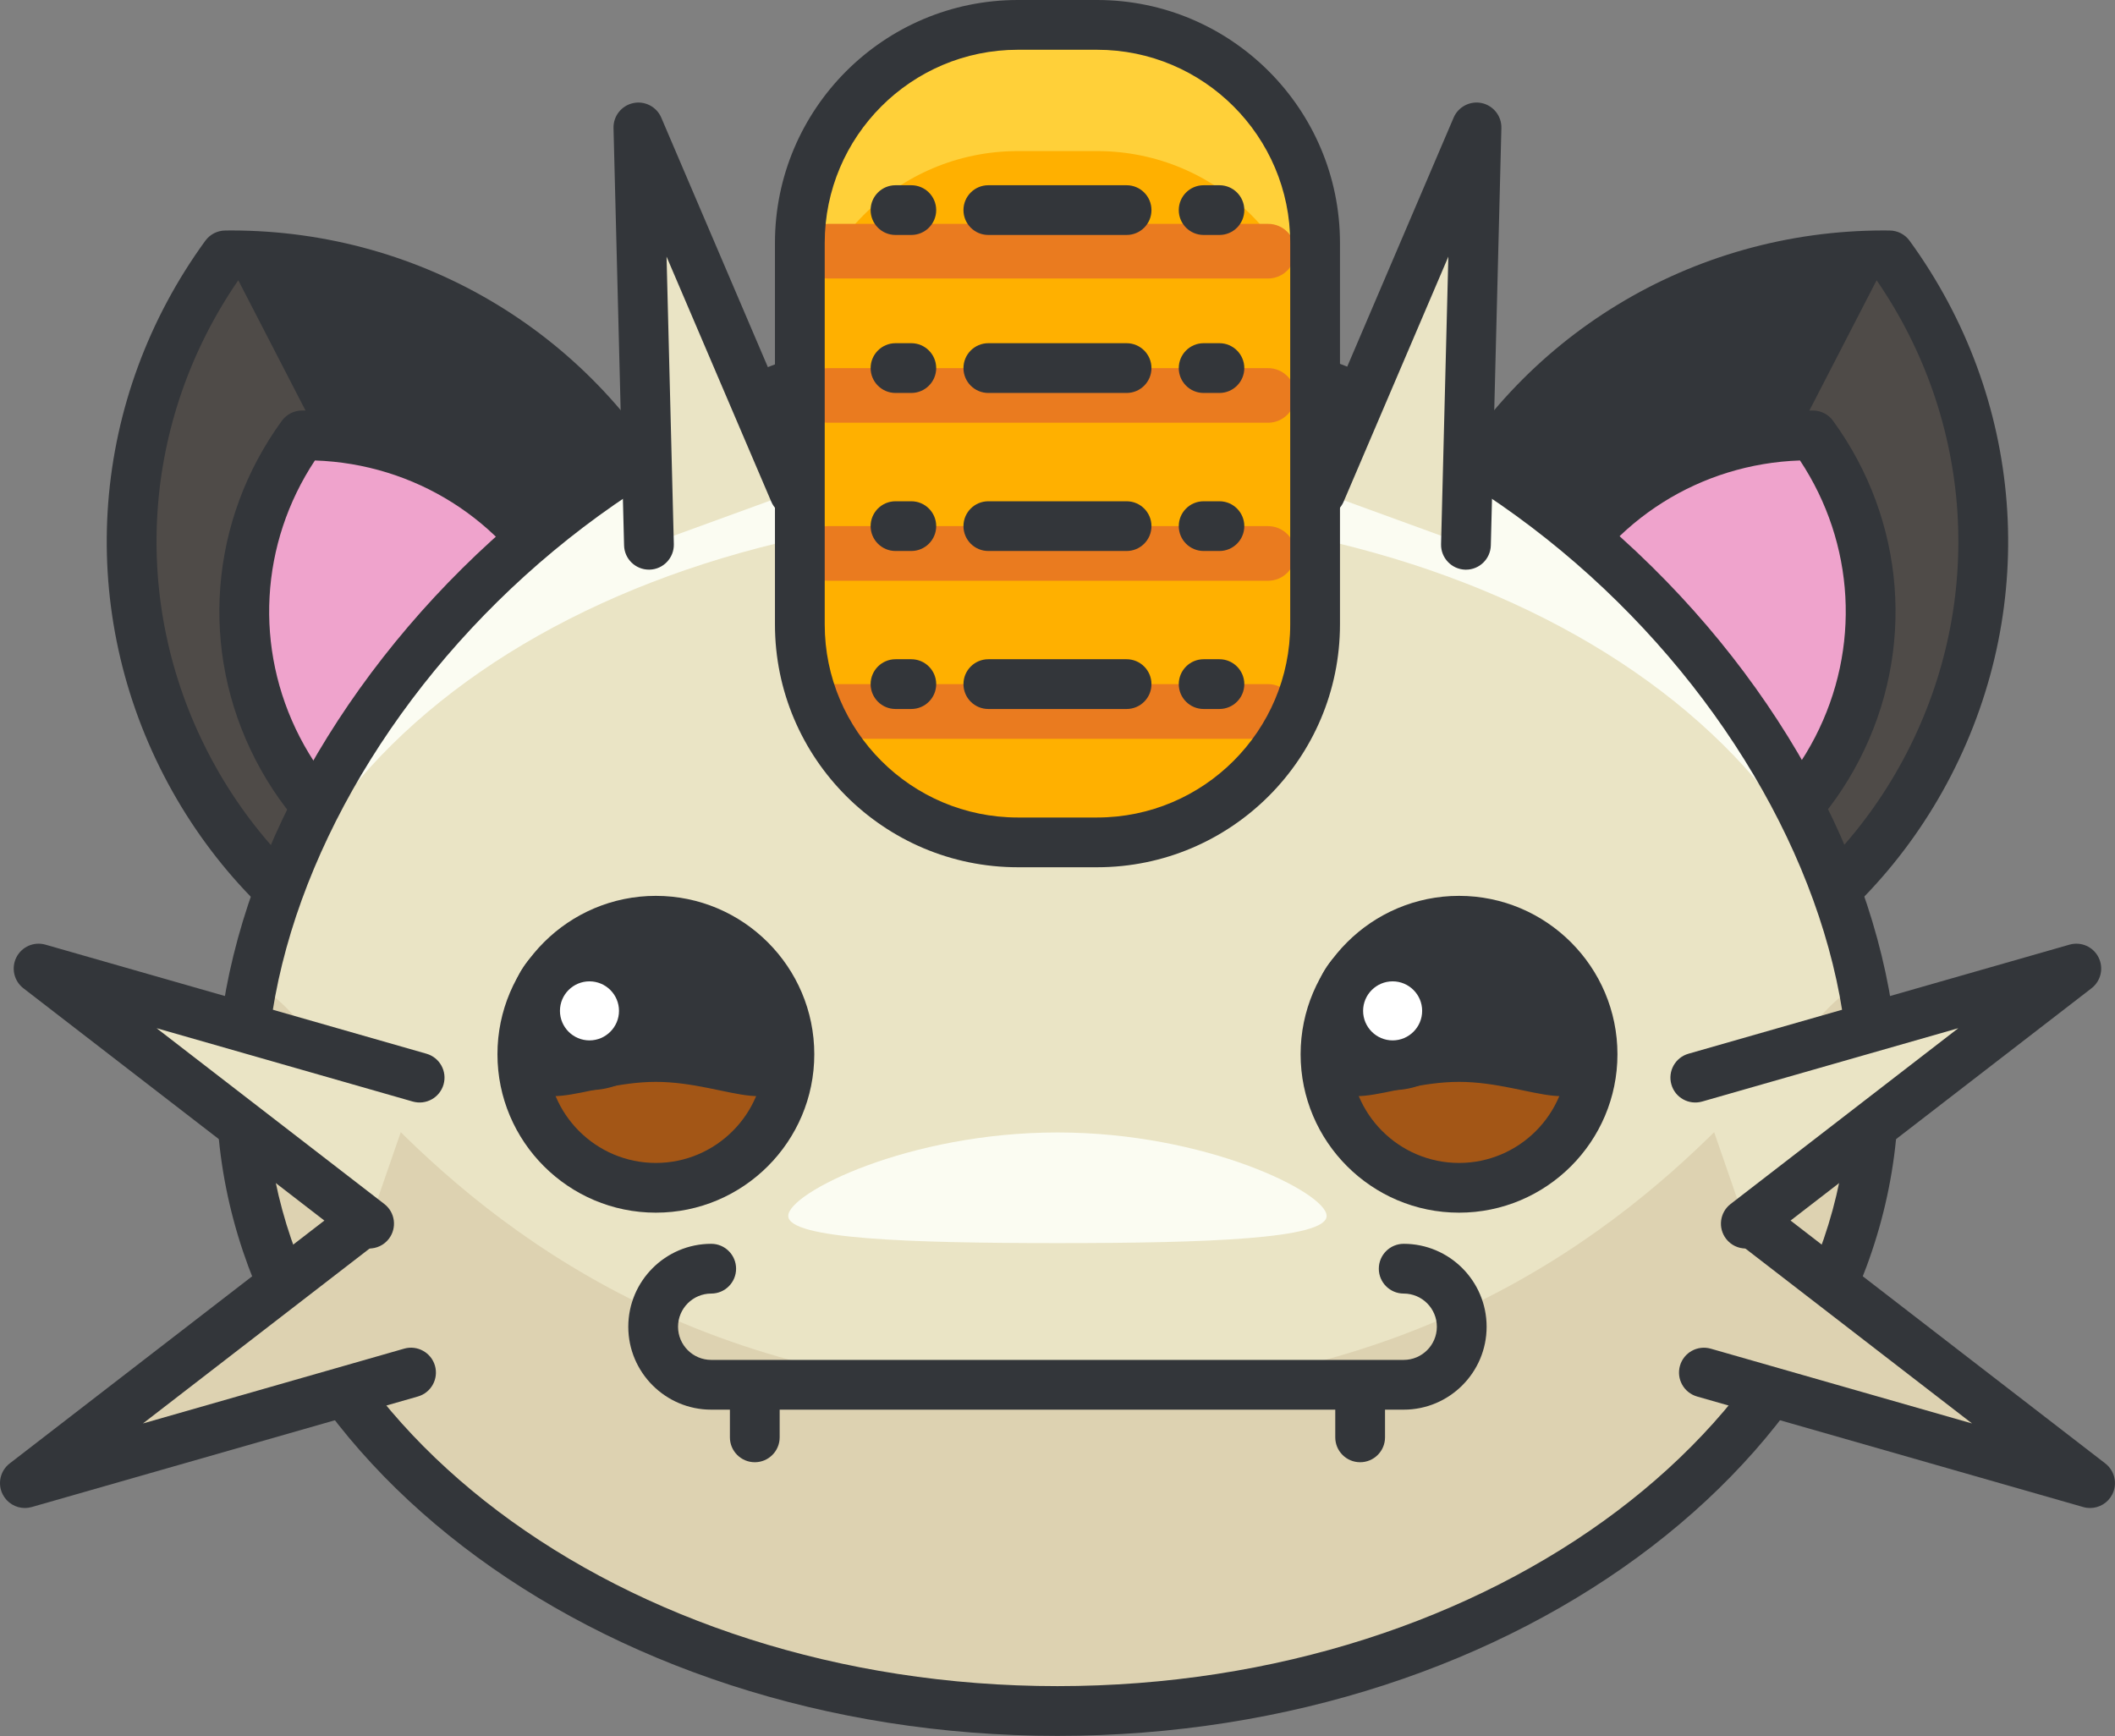 <svg xmlns="http://www.w3.org/2000/svg" fill="none" viewBox="0 8 63.29 51.95">
<rect x="0" y="8" width="63.29" height="51.95" fill="#808080" stroke="none"/>
<path d="M56.541 15.642C59.674 19.946 60.331 25.814 57.722 30.867C55.114 35.922 49.951 38.785 44.626 38.725C41.494 34.42 40.837 28.554 43.447 23.499C46.055 18.446 51.217 15.582 56.541 15.642Z" fill="#4F4B48"/>
<path d="M44.626 38.725C41.494 34.42 40.837 28.554 43.447 23.499C46.055 18.445 51.217 15.582 56.541 15.642" fill="#33363A"/>
<path d="M44.791 39.47L44.618 39.469C44.383 39.466 44.163 39.353 44.024 39.163C40.595 34.452 40.121 28.318 42.785 23.158C45.415 18.062 50.623 14.896 56.377 14.896L56.55 14.898C56.785 14.9 57.005 15.014 57.143 15.204C60.572 19.915 61.047 26.048 58.383 31.209C55.754 36.304 50.545 39.47 44.791 39.47ZM56.157 16.387C51.05 16.467 46.449 19.308 44.109 23.841C41.762 28.387 42.115 33.77 45.011 37.979C50.118 37.9 54.721 35.059 57.06 30.526C59.407 25.98 59.054 20.598 56.157 16.387Z" fill="#33363A"/>
<path d="M54.251 21.029C56.179 23.678 56.583 27.289 54.977 30.4C53.372 33.511 50.194 35.274 46.917 35.236C44.989 32.587 44.586 28.976 46.191 25.865C47.796 22.754 50.973 20.992 54.251 21.029Z" fill="#EFA3CC"/>
<path d="M47.02 35.981L46.908 35.98C46.672 35.978 46.453 35.864 46.315 35.674C44.14 32.687 43.84 28.798 45.529 25.524C47.196 22.292 50.499 20.285 54.147 20.285L54.259 20.285C54.495 20.288 54.714 20.401 54.852 20.591C57.027 23.579 57.328 27.468 55.638 30.742C53.971 33.974 50.668 35.981 47.02 35.981ZM53.864 21.779C50.889 21.879 48.22 23.556 46.852 26.207C45.48 28.865 45.66 32.004 47.303 34.488C50.278 34.387 52.947 32.71 54.315 30.059C55.688 27.401 55.508 24.262 53.864 21.779Z" fill="#33363A"/>
<path d="M6.746 15.642C3.613 19.946 2.956 25.814 5.566 30.867C8.174 35.922 13.336 38.785 18.661 38.725C21.793 34.42 22.45 28.554 19.841 23.499C17.233 18.445 12.071 15.582 6.746 15.642Z" fill="#4F4B48"/>
<path d="M18.661 38.725C21.793 34.42 22.45 28.554 19.841 23.499C17.233 18.445 12.071 15.582 6.746 15.642" fill="#33363A"/>
<path d="M18.497 39.47C12.742 39.47 7.534 36.304 4.904 31.208C2.24 26.048 2.715 19.916 6.144 15.204C6.283 15.014 6.503 14.9 6.738 14.898L6.91 14.896C12.665 14.896 17.873 18.062 20.503 23.158C23.167 28.318 22.691 34.451 19.263 39.162C19.124 39.352 18.904 39.466 18.669 39.469L18.497 39.47ZM7.13 16.387C4.233 20.597 3.88 25.98 6.228 30.525C8.567 35.059 13.169 37.899 18.276 37.979C21.172 33.769 21.526 28.386 19.179 23.84C16.84 19.307 12.237 16.467 7.13 16.387Z" fill="#33363A"/>
<path d="M9.037 21.029C7.109 23.678 6.705 27.289 8.31 30.4C9.915 33.511 13.093 35.274 16.37 35.236C18.298 32.587 18.702 28.976 17.097 25.865C15.491 22.754 12.314 20.992 9.037 21.029Z" fill="#EFA3CC"/>
<path d="M16.267 35.981C12.619 35.981 9.317 33.973 7.649 30.741C5.959 27.468 6.26 23.578 8.435 20.591C8.574 20.401 8.793 20.288 9.028 20.285L9.14 20.285C12.789 20.285 16.091 22.292 17.759 25.525C19.448 28.798 19.147 32.687 16.973 35.674C16.834 35.864 16.614 35.978 16.379 35.98L16.267 35.981ZM9.423 21.779C7.78 24.262 7.6 27.401 8.972 30.059C10.34 32.71 13.008 34.387 15.984 34.488C17.628 32.003 17.807 28.865 16.436 26.207C15.068 23.556 12.399 21.879 9.423 21.779Z" fill="#33363A"/>
<path d="M56.066 40.619C56.066 50.881 45.132 59.201 31.644 59.201C18.155 59.201 7.221 50.88 7.221 40.619C7.221 30.356 18.155 18.058 31.644 18.058C45.132 18.058 56.066 30.356 56.066 40.619Z" fill="#FBFCF2"/>
<path d="M56.066 40.619C56.066 50.88 45.132 59.201 31.644 59.201C18.155 59.201 7.221 50.88 7.221 40.619C7.221 30.355 18.155 23.284 31.644 23.284C45.132 23.284 56.066 30.355 56.066 40.619Z" fill="#EAE4C5"/>
<path d="M56.066 40.619C56.066 50.88 45.132 59.201 31.644 59.201C18.155 59.201 7.221 50.88 7.221 40.619C7.221 30.355 10.329 49.721 31.644 49.721C52.959 49.721 56.066 30.355 56.066 40.619Z" fill="#DDD2B1"/>
<path d="M31.644 59.945C17.767 59.945 6.477 51.276 6.477 40.619C6.477 30.063 17.703 17.314 31.644 17.314C38.116 17.314 44.434 20.029 49.435 24.959C54.053 29.512 56.81 35.367 56.81 40.619C56.81 51.276 45.521 59.945 31.644 59.945ZM31.644 18.802C18.528 18.802 7.966 30.737 7.966 40.619C7.966 50.455 18.588 58.456 31.644 58.456C44.7 58.456 55.322 50.455 55.322 40.619C55.322 30.737 44.76 18.802 31.644 18.802Z" fill="#33363A"/>
<path d="M23.622 39.548C23.622 41.756 21.833 43.544 19.626 43.544C17.42 43.544 15.63 41.756 15.63 39.548C15.63 37.341 17.419 35.552 19.626 35.552C21.833 35.553 23.622 37.341 23.622 39.548Z" fill="#A35616"/>
<path d="M23.622 39.548C23.622 41.756 21.833 40.374 19.626 40.374C17.42 40.374 15.63 41.756 15.63 39.548C15.63 37.341 17.419 35.552 19.626 35.552C21.833 35.553 23.622 37.341 23.622 39.548Z" fill="#33363A"/>
<path d="M19.626 44.288C17.012 44.288 14.886 42.162 14.886 39.548C14.886 36.934 17.012 34.808 19.626 34.808C22.24 34.808 24.367 36.934 24.367 39.548C24.367 42.162 22.24 44.288 19.626 44.288ZM19.626 36.297C17.833 36.297 16.375 37.755 16.375 39.548C16.375 41.341 17.833 42.8 19.626 42.8C21.419 42.8 22.878 41.341 22.878 39.548C22.878 37.755 21.419 36.297 19.626 36.297Z" fill="#33363A"/>
<path d="M17.639 39.877C18.538 39.877 19.267 39.148 19.267 38.249C19.267 37.35 18.538 36.621 17.639 36.621C16.74 36.621 16.011 37.35 16.011 38.249C16.011 39.148 16.74 39.877 17.639 39.877Z" fill="white"/>
<path d="M17.639 40.621C16.33 40.621 15.267 39.557 15.267 38.249C15.267 36.941 16.331 35.877 17.639 35.877C18.947 35.877 20.011 36.941 20.011 38.249C20.011 39.557 18.947 40.621 17.639 40.621ZM17.639 37.366C17.152 37.366 16.756 37.762 16.756 38.249C16.756 38.736 17.152 39.133 17.639 39.133C18.126 39.133 18.523 38.736 18.523 38.249C18.523 37.762 18.127 37.366 17.639 37.366Z" fill="#33363A"/>
<path d="M47.657 39.548C47.657 41.756 45.868 43.544 43.661 43.544C41.454 43.544 39.665 41.756 39.665 39.548C39.665 37.341 41.453 35.552 43.661 35.552C45.867 35.553 47.657 37.341 47.657 39.548Z" fill="#A35616"/>
<path d="M47.657 39.548C47.657 41.756 45.868 40.374 43.661 40.374C41.454 40.374 39.665 41.756 39.665 39.548C39.665 37.341 41.453 35.552 43.661 35.552C45.867 35.553 47.657 37.341 47.657 39.548Z" fill="#33363A"/>
<path d="M43.661 44.288C41.047 44.288 38.92 42.162 38.92 39.548C38.92 36.934 41.047 34.808 43.661 34.808C46.275 34.808 48.401 36.934 48.401 39.548C48.401 42.162 46.275 44.288 43.661 44.288ZM43.661 36.297C41.868 36.297 40.409 37.755 40.409 39.548C40.409 41.341 41.868 42.8 43.661 42.8C45.454 42.8 46.912 41.341 46.912 39.548C46.912 37.755 45.454 36.297 43.661 36.297Z" fill="#33363A"/>
<path d="M41.673 39.877C42.572 39.877 43.301 39.148 43.301 38.249C43.301 37.35 42.572 36.621 41.673 36.621C40.774 36.621 40.045 37.35 40.045 38.249C40.045 39.148 40.774 39.877 41.673 39.877Z" fill="white"/>
<path d="M41.674 40.621C40.365 40.621 39.301 39.557 39.301 38.249C39.301 36.941 40.366 35.877 41.674 35.877C42.982 35.877 44.046 36.941 44.046 38.249C44.046 39.557 42.982 40.621 41.674 40.621ZM41.674 37.366C41.187 37.366 40.79 37.762 40.79 38.249C40.79 38.736 41.187 39.133 41.674 39.133C42.161 39.133 42.557 38.736 42.557 38.249C42.557 37.762 42.161 37.366 41.674 37.366Z" fill="#33363A"/>
<path d="M39.698 44.385C39.698 45.075 36.092 45.199 31.644 45.199C27.195 45.199 23.588 45.075 23.588 44.385C23.588 43.693 27.195 41.888 31.644 41.888C36.093 41.888 39.698 43.694 39.698 44.385Z" fill="#FBFCF2"/>
<path d="M52.242 44.617L62.133 36.983L50.73 40.248" fill="#EAE4C5"/>
<path d="M52.243 45.361C52.02 45.361 51.8 45.262 51.653 45.072C51.402 44.747 51.462 44.279 51.788 44.028L58.601 38.768L50.935 40.963C50.537 41.075 50.127 40.847 50.015 40.452C49.902 40.057 50.13 39.645 50.526 39.532L61.928 36.268C62.274 36.17 62.636 36.329 62.797 36.648C62.958 36.967 62.87 37.355 62.587 37.573L52.697 45.207C52.561 45.311 52.401 45.361 52.243 45.361Z" fill="#33363A"/>
<path d="M11.046 44.617L1.155 36.983L12.557 40.248" fill="#EAE4C5"/>
<path d="M11.045 45.361C10.886 45.361 10.726 45.311 10.591 45.207L0.7 37.573C0.417 37.355 0.33 36.967 0.49 36.648C0.652 36.329 1.014 36.17 1.36 36.268L12.762 39.532C13.157 39.645 13.386 40.057 13.273 40.452C13.159 40.847 12.749 41.075 12.352 40.963L4.686 38.768L11.5 44.028C11.826 44.279 11.886 44.746 11.635 45.072C11.488 45.262 11.268 45.361 11.045 45.361Z" fill="#33363A"/>
<path d="M52.52 44.645L62.544 52.382L50.988 49.074" fill="#DDD2B1"/>
<path d="M62.544 53.126C62.476 53.126 62.407 53.117 62.339 53.097L50.783 49.789C50.388 49.675 50.159 49.263 50.272 48.868C50.386 48.473 50.796 48.246 51.193 48.358L59.012 50.596L52.066 45.235C51.74 44.984 51.68 44.516 51.931 44.191C52.182 43.865 52.65 43.805 52.975 44.056L62.999 51.792C63.282 52.01 63.37 52.399 63.209 52.718C63.079 52.973 62.819 53.126 62.544 53.126Z" fill="#33363A"/>
<path d="M10.769 44.645L0.744 52.381L12.3 49.073" fill="#DDD2B1"/>
<path d="M0.744 53.126C0.469 53.126 0.209 52.972 0.08 52.717C-0.081 52.398 0.007 52.01 0.29 51.792L10.313 44.056C10.639 43.805 11.106 43.865 11.358 44.191C11.609 44.516 11.549 44.984 11.223 45.235L4.277 50.596L12.095 48.357C12.488 48.245 12.903 48.473 13.016 48.868C13.129 49.264 12.9 49.676 12.505 49.789L0.95 53.097C0.881 53.116 0.812 53.126 0.744 53.126Z" fill="#33363A"/>
<path d="M43.867 24.302L44.184 11.813L39.523 22.719" fill="#EAE4C5"/>
<path d="M43.868 25.047C43.862 25.047 43.855 25.047 43.849 25.047C43.438 25.036 43.113 24.694 43.123 24.284L43.341 15.68L40.207 23.012C40.046 23.39 39.61 23.567 39.23 23.404C38.852 23.242 38.677 22.805 38.839 22.426L43.499 11.52C43.639 11.192 43.998 11.009 44.342 11.085C44.691 11.161 44.937 11.475 44.928 11.832L44.612 24.321C44.601 24.726 44.27 25.047 43.868 25.047Z" fill="#33363A"/>
<path d="M19.419 24.302L19.103 11.813L23.764 22.719" fill="#EAE4C5"/>
<path d="M19.419 25.046C19.017 25.046 18.685 24.726 18.675 24.321L18.359 11.832C18.35 11.475 18.596 11.162 18.945 11.086C19.29 11.009 19.648 11.192 19.788 11.52L24.448 22.427C24.61 22.805 24.435 23.242 24.057 23.404C23.677 23.567 23.241 23.39 23.08 23.012L19.946 15.679L20.164 24.283C20.174 24.694 19.849 25.036 19.438 25.046C19.432 25.046 19.425 25.046 19.419 25.046Z" fill="#33363A"/>
<path d="M42.005 50.183H21.283C19.915 50.183 18.801 49.07 18.801 47.702C18.801 46.333 19.915 45.22 21.283 45.22C21.694 45.22 22.027 45.554 22.027 45.965C22.027 46.376 21.694 46.709 21.283 46.709C20.735 46.709 20.29 47.154 20.29 47.702C20.29 48.249 20.735 48.694 21.283 48.694H42.005C42.552 48.694 42.997 48.249 42.997 47.702C42.997 47.154 42.552 46.709 42.005 46.709C41.594 46.709 41.26 46.376 41.26 45.965C41.26 45.554 41.594 45.22 42.005 45.22C43.373 45.22 44.486 46.333 44.486 47.702C44.486 49.07 43.373 50.183 42.005 50.183Z" fill="#33363A"/>
<path d="M39.353 26.685C39.353 30.287 36.432 33.208 32.829 33.208H30.458C26.855 33.208 23.934 30.287 23.934 26.685V15.269C23.934 11.666 26.855 8.745 30.458 8.745H32.829C36.432 8.745 39.353 11.666 39.353 15.269V26.685Z" fill="#FFD039"/>
<path d="M32.83 12.521H30.459C26.855 12.521 23.935 15.443 23.935 19.045V26.685C23.935 30.287 26.855 33.208 30.459 33.208H32.83C36.432 33.208 39.354 30.287 39.354 26.685V19.046C39.353 15.443 36.432 12.521 32.83 12.521Z" fill="#FFB000"/>
<path d="M38.762 15.516C38.762 15.967 38.396 16.334 37.945 16.334H24.779C24.327 16.334 23.962 15.967 23.962 15.516C23.962 15.065 24.327 14.699 24.779 14.699H37.945C38.396 14.698 38.762 15.065 38.762 15.516Z" fill="#EA7B1F"/>
<path d="M38.762 19.832C38.762 20.284 38.396 20.65 37.945 20.65H24.779C24.327 20.65 23.962 20.284 23.962 19.832C23.962 19.382 24.327 19.016 24.779 19.016H37.945C38.396 19.015 38.762 19.382 38.762 19.832Z" fill="#EA7B1F"/>
<path d="M38.762 24.561C38.762 25.013 38.396 25.379 37.945 25.379H24.779C24.327 25.379 23.962 25.013 23.962 24.561C23.962 24.11 24.327 23.744 24.779 23.744H37.945C38.396 23.744 38.762 24.11 38.762 24.561Z" fill="#EA7B1F"/>
<path d="M38.762 29.289C38.762 29.741 38.396 30.107 37.945 30.107H24.779C24.327 30.107 23.962 29.741 23.962 29.289C23.962 28.838 24.327 28.472 24.779 28.472H37.945C38.396 28.472 38.762 28.838 38.762 29.289Z" fill="#EA7B1F"/>
<path d="M32.83 33.952H30.459C26.451 33.952 23.19 30.692 23.19 26.685V15.269C23.19 11.261 26.451 8 30.459 8H32.83C36.838 8 40.098 11.261 40.098 15.269V26.685C40.098 30.692 36.838 33.952 32.83 33.952ZM30.458 9.489C27.271 9.489 24.679 12.082 24.679 15.269V26.685C24.679 29.871 27.271 32.463 30.458 32.463H32.83C36.016 32.463 38.609 29.871 38.609 26.685V15.269C38.609 12.082 36.016 9.489 32.83 9.489H30.458Z" fill="#33363A"/>
<path d="M27.27 15.031H26.797C26.387 15.031 26.053 14.698 26.053 14.287C26.053 13.876 26.387 13.543 26.797 13.543H27.27C27.681 13.543 28.015 13.876 28.015 14.287C28.015 14.698 27.681 15.031 27.27 15.031Z" fill="#33363A"/>
<path d="M36.491 15.031H36.018C35.607 15.031 35.274 14.698 35.274 14.287C35.274 13.876 35.607 13.543 36.018 13.543H36.491C36.901 13.543 37.235 13.876 37.235 14.287C37.235 14.698 36.901 15.031 36.491 15.031Z" fill="#33363A"/>
<path d="M33.713 15.031H29.575C29.164 15.031 28.831 14.698 28.831 14.287C28.831 13.876 29.164 13.543 29.575 13.543H33.713C34.124 13.543 34.457 13.876 34.457 14.287C34.457 14.698 34.124 15.031 33.713 15.031Z" fill="#33363A"/>
<path d="M27.27 19.759H26.797C26.387 19.759 26.053 19.426 26.053 19.015C26.053 18.604 26.387 18.27 26.797 18.27H27.27C27.681 18.27 28.015 18.604 28.015 19.015C28.015 19.426 27.681 19.759 27.27 19.759Z" fill="#33363A"/>
<path d="M36.491 19.759H36.018C35.607 19.759 35.274 19.426 35.274 19.015C35.274 18.604 35.607 18.27 36.018 18.27H36.491C36.901 18.27 37.235 18.604 37.235 19.015C37.235 19.426 36.901 19.759 36.491 19.759Z" fill="#33363A"/>
<path d="M33.713 19.759H29.575C29.164 19.759 28.831 19.426 28.831 19.015C28.831 18.604 29.164 18.27 29.575 18.27H33.713C34.124 18.27 34.457 18.604 34.457 19.015C34.457 19.426 34.124 19.759 33.713 19.759Z" fill="#33363A"/>
<path d="M27.27 24.488H26.797C26.387 24.488 26.053 24.155 26.053 23.744C26.053 23.333 26.387 23 26.797 23H27.27C27.681 23 28.015 23.333 28.015 23.744C28.015 24.155 27.681 24.488 27.27 24.488Z" fill="#33363A"/>
<path d="M36.491 24.488H36.018C35.607 24.488 35.274 24.155 35.274 23.744C35.274 23.333 35.607 23 36.018 23H36.491C36.901 23 37.235 23.333 37.235 23.744C37.235 24.155 36.901 24.488 36.491 24.488Z" fill="#33363A"/>
<path d="M33.713 24.488H29.575C29.164 24.488 28.831 24.155 28.831 23.744C28.831 23.333 29.164 23 29.575 23H33.713C34.124 23 34.457 23.333 34.457 23.744C34.457 24.155 34.124 24.488 33.713 24.488Z" fill="#33363A"/>
<path d="M27.27 29.216H26.797C26.387 29.216 26.053 28.883 26.053 28.472C26.053 28.061 26.387 27.727 26.797 27.727H27.27C27.681 27.727 28.015 28.061 28.015 28.472C28.015 28.883 27.681 29.216 27.27 29.216Z" fill="#33363A"/>
<path d="M36.491 29.216H36.018C35.607 29.216 35.274 28.883 35.274 28.472C35.274 28.061 35.607 27.727 36.018 27.727H36.491C36.901 27.727 37.235 28.061 37.235 28.472C37.235 28.883 36.901 29.216 36.491 29.216Z" fill="#33363A"/>
<path d="M33.713 29.216H29.575C29.164 29.216 28.831 28.883 28.831 28.472C28.831 28.061 29.164 27.727 29.575 27.727H33.713C34.124 27.727 34.457 28.061 34.457 28.472C34.457 28.883 34.124 29.216 33.713 29.216Z" fill="#33363A"/>
<path d="M22.587 51.756C22.176 51.756 21.842 51.423 21.842 51.012V50.019C21.842 49.608 22.176 49.275 22.587 49.275C22.997 49.275 23.331 49.608 23.331 50.019V51.012C23.331 51.423 22.997 51.756 22.587 51.756Z" fill="#33363A"/>
<path d="M40.701 51.756C40.29 51.756 39.957 51.423 39.957 51.012V50.019C39.957 49.608 40.29 49.275 40.701 49.275C41.112 49.275 41.446 49.608 41.446 50.019V51.012C41.446 51.423 41.112 51.756 40.701 51.756Z" fill="#33363A"/>
</svg>